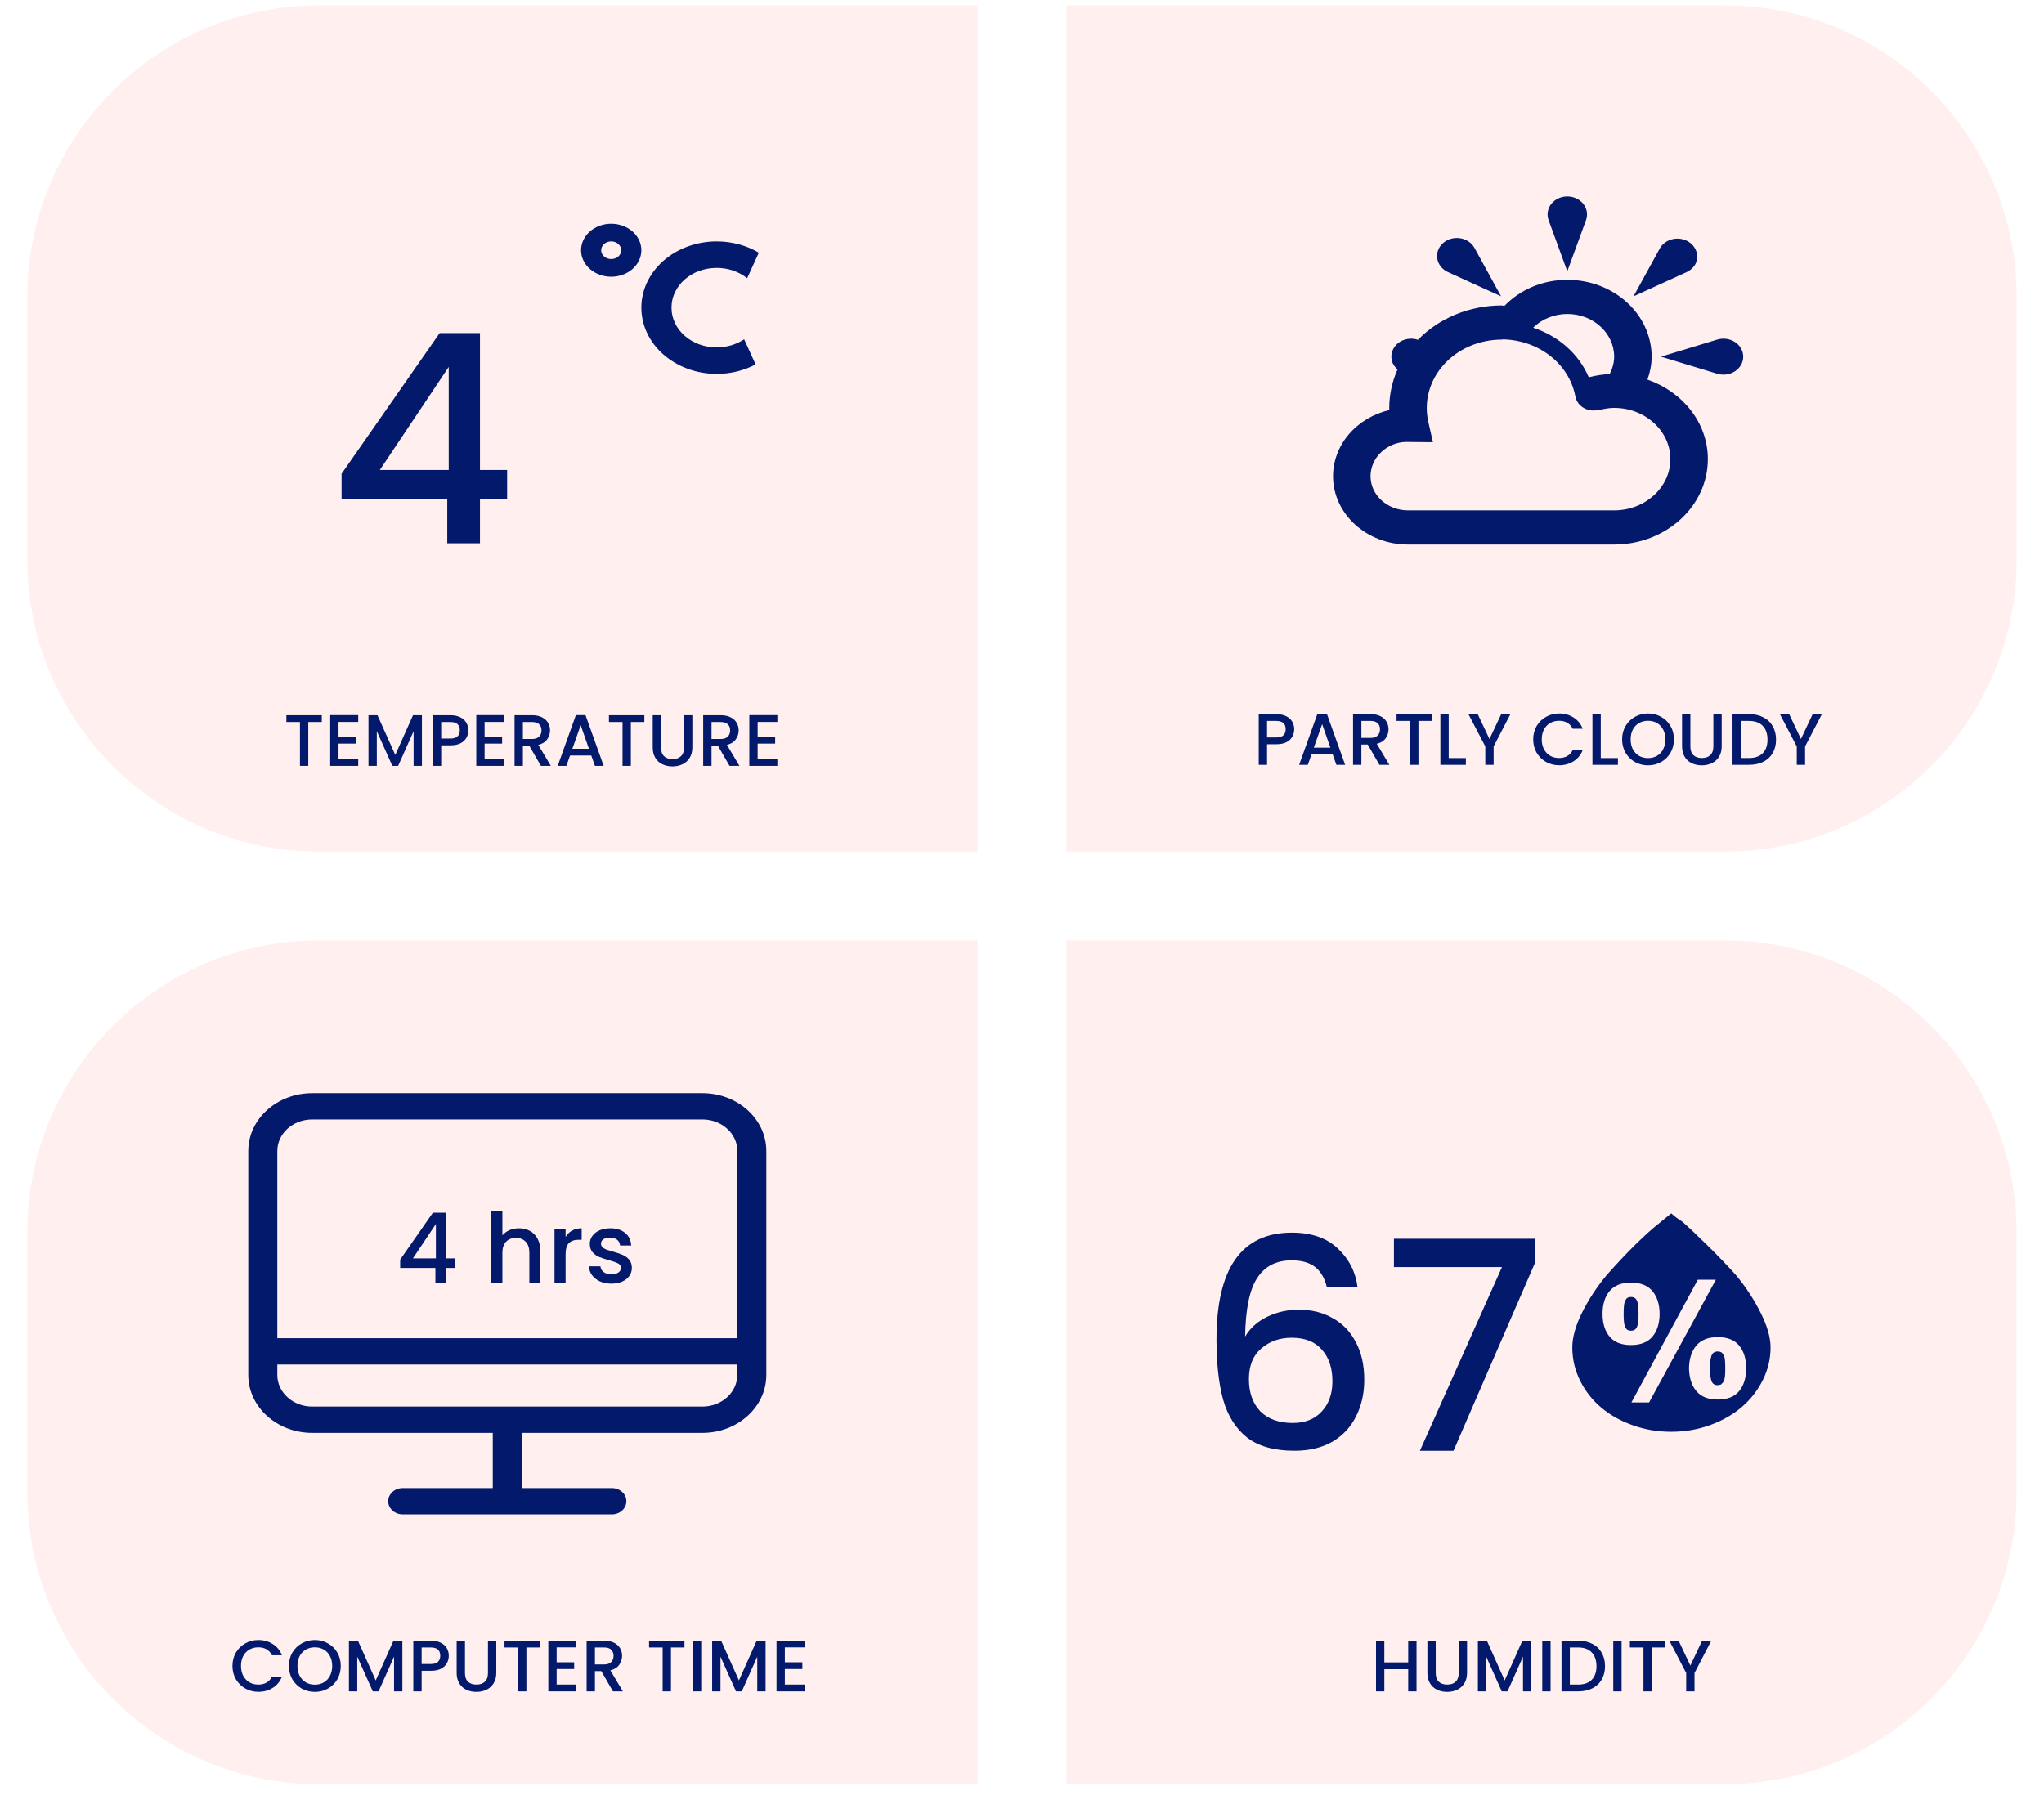 <svg width="168" height="148" viewBox="0 0 168 148" fill="none" xmlns="http://www.w3.org/2000/svg">
<path d="M87.652 0.439H141.753C155.007 0.439 165.753 11.184 165.753 24.439V46.011C165.753 59.266 155.007 70.011 141.753 70.011H87.652V0.439Z" fill="#FFE4E4" fill-opacity="0.6"/>
<path d="M2.248 24.439C2.248 11.184 12.993 0.439 26.247 0.439H80.348V70.011H26.247C12.993 70.011 2.248 59.266 2.248 46.011V24.439Z" fill="#FFE4E4" fill-opacity="0.6"/>
<path d="M58.908 19.845C60.188 19.845 61.385 20.187 62.368 20.775L61.41 22.873C60.727 22.324 59.834 22.021 58.908 22.024C56.843 22.024 55.192 23.476 55.192 25.291C55.192 27.106 56.843 28.558 58.908 28.558C59.758 28.558 60.535 28.311 61.162 27.89L62.104 29.96C61.139 30.47 60.034 30.739 58.908 30.737C57.265 30.737 55.69 30.163 54.528 29.142C53.367 28.12 52.714 26.735 52.714 25.291C52.714 23.847 53.367 22.462 54.528 21.44C55.69 20.419 57.265 19.845 58.908 19.845ZM50.237 18.393C50.894 18.393 51.524 18.623 51.989 19.031C52.453 19.44 52.714 19.994 52.714 20.571C52.714 21.149 52.453 21.703 51.989 22.112C51.524 22.52 50.894 22.75 50.237 22.75C49.58 22.75 48.95 22.52 48.485 22.112C48.02 21.703 47.759 21.149 47.759 20.571C47.759 19.994 48.02 19.44 48.485 19.031C48.95 18.623 49.58 18.393 50.237 18.393ZM50.237 19.845C50.018 19.845 49.808 19.922 49.653 20.058C49.498 20.194 49.411 20.379 49.411 20.571C49.411 20.764 49.498 20.949 49.653 21.085C49.808 21.221 50.018 21.297 50.237 21.297C50.456 21.297 50.666 21.221 50.821 21.085C50.975 20.949 51.062 20.764 51.062 20.571C51.062 20.379 50.975 20.194 50.821 20.058C50.666 19.922 50.456 19.845 50.237 19.845Z" fill="#02196C"/>
<path d="M26.448 58.794V59.352H25.338V62.964H24.654V59.352H23.538V58.794H26.448ZM27.824 59.346V60.57H29.264V61.128H27.824V62.406H29.444V62.964H27.14V58.788H29.444V59.346H27.824ZM34.679 58.794V62.964H33.995V60.108L32.723 62.964H32.249L30.971 60.108V62.964H30.287V58.794H31.025L32.489 62.064L33.947 58.794H34.679ZM38.494 60.036C38.494 60.248 38.444 60.448 38.344 60.636C38.244 60.824 38.084 60.978 37.864 61.098C37.644 61.214 37.362 61.272 37.018 61.272H36.262V62.964H35.578V58.794H37.018C37.338 58.794 37.608 58.85 37.828 58.962C38.052 59.07 38.218 59.218 38.326 59.406C38.438 59.594 38.494 59.804 38.494 60.036ZM37.018 60.714C37.278 60.714 37.472 60.656 37.6 60.54C37.728 60.42 37.792 60.252 37.792 60.036C37.792 59.58 37.534 59.352 37.018 59.352H36.262V60.714H37.018ZM39.83 59.346V60.57H41.27V61.128H39.83V62.406H41.45V62.964H39.146V58.788H41.45V59.346H39.83ZM44.459 62.964L43.499 61.296H42.977V62.964H42.293V58.794H43.733C44.053 58.794 44.323 58.85 44.543 58.962C44.767 59.074 44.933 59.224 45.041 59.412C45.153 59.6 45.209 59.81 45.209 60.042C45.209 60.314 45.129 60.562 44.969 60.786C44.813 61.006 44.571 61.156 44.243 61.236L45.275 62.964H44.459ZM42.977 60.75H43.733C43.989 60.75 44.181 60.686 44.309 60.558C44.441 60.43 44.507 60.258 44.507 60.042C44.507 59.826 44.443 59.658 44.315 59.538C44.187 59.414 43.993 59.352 43.733 59.352H42.977V60.75ZM48.598 62.112H46.852L46.552 62.964H45.838L47.332 58.788H48.124L49.618 62.964H48.898L48.598 62.112ZM48.406 61.554L47.728 59.616L47.044 61.554H48.406ZM52.961 58.794V59.352H51.851V62.964H51.167V59.352H50.051V58.794H52.961ZM54.332 58.794V61.452C54.332 61.768 54.414 62.006 54.578 62.166C54.746 62.326 54.978 62.406 55.274 62.406C55.574 62.406 55.806 62.326 55.97 62.166C56.138 62.006 56.222 61.768 56.222 61.452V58.794H56.906V61.44C56.906 61.78 56.832 62.068 56.684 62.304C56.536 62.54 56.338 62.716 56.09 62.832C55.842 62.948 55.568 63.006 55.268 63.006C54.968 63.006 54.694 62.948 54.446 62.832C54.202 62.716 54.008 62.54 53.864 62.304C53.72 62.068 53.648 61.78 53.648 61.44V58.794H54.332ZM59.963 62.964L59.003 61.296H58.481V62.964H57.797V58.794H59.237C59.557 58.794 59.827 58.85 60.047 58.962C60.271 59.074 60.437 59.224 60.545 59.412C60.657 59.6 60.713 59.81 60.713 60.042C60.713 60.314 60.633 60.562 60.473 60.786C60.317 61.006 60.075 61.156 59.747 61.236L60.779 62.964H59.963ZM58.481 60.75H59.237C59.493 60.75 59.685 60.686 59.813 60.558C59.945 60.43 60.011 60.258 60.011 60.042C60.011 59.826 59.947 59.658 59.819 59.538C59.691 59.414 59.497 59.352 59.237 59.352H58.481V60.75ZM62.272 59.346V60.57H63.712V61.128H62.272V62.406H63.892V62.964H61.588V58.788H63.892V59.346H62.272Z" fill="#02196C"/>
<path d="M87.652 77.305H141.743C154.997 77.305 165.743 88.05 165.743 101.305V122.68C165.743 135.935 154.997 146.68 141.743 146.68H87.652V77.305Z" fill="#FFE4E4" fill-opacity="0.6"/>
<path d="M129.231 110.767C129.231 109.94 129.495 108.991 130.025 107.92C130.554 106.849 131.235 105.812 132.067 104.809C133.786 102.872 135.274 101.411 136.532 100.426L137.357 99.748C137.632 99.995 137.935 100.22 138.265 100.426C138.719 100.819 139.41 101.472 140.338 102.384C141.266 103.296 142.06 104.125 142.72 104.87C143.504 105.821 144.167 106.837 144.71 107.92C145.253 109.002 145.525 109.951 145.525 110.767C145.525 111.706 145.312 112.602 144.886 113.456C144.459 114.309 143.884 115.047 143.158 115.669C142.433 116.291 141.565 116.786 140.554 117.152C139.544 117.519 138.478 117.702 137.357 117.702C136.257 117.702 135.207 117.525 134.207 117.17C133.206 116.815 132.342 116.331 131.613 115.718C130.884 115.105 130.305 114.368 129.875 113.509C129.446 112.649 129.231 111.735 129.231 110.767ZM131.716 108.012C131.716 108.793 131.909 109.415 132.294 109.878C132.679 110.342 133.263 110.573 134.047 110.573C134.837 110.573 135.427 110.343 135.815 109.883C136.204 109.422 136.402 108.799 136.408 108.012C136.402 107.226 136.204 106.601 135.815 106.138C135.427 105.674 134.837 105.442 134.047 105.442C133.263 105.442 132.679 105.674 132.294 106.138C131.909 106.601 131.716 107.226 131.716 108.012ZM133.449 108.012C133.449 107.871 133.45 107.763 133.454 107.687C133.457 107.61 133.464 107.508 133.474 107.379C133.485 107.25 133.502 107.148 133.526 107.075C133.55 107.002 133.583 106.925 133.624 106.846C133.665 106.767 133.722 106.71 133.794 106.675C133.866 106.639 133.951 106.622 134.047 106.622C134.198 106.622 134.318 106.66 134.408 106.736C134.497 106.812 134.561 106.933 134.599 107.097C134.636 107.261 134.659 107.402 134.666 107.519C134.672 107.637 134.676 107.801 134.676 108.012C134.676 108.224 134.672 108.386 134.666 108.501C134.659 108.615 134.636 108.755 134.599 108.919C134.561 109.083 134.497 109.203 134.408 109.28C134.318 109.356 134.198 109.394 134.047 109.394C133.951 109.394 133.866 109.376 133.794 109.341C133.722 109.306 133.665 109.249 133.624 109.17C133.583 109.09 133.55 109.014 133.526 108.941C133.502 108.867 133.485 108.766 133.474 108.637C133.464 108.508 133.457 108.407 133.454 108.334C133.45 108.26 133.449 108.153 133.449 108.012ZM134.088 115.291H135.542L141.029 105.205H139.544L134.088 115.291ZM138.822 112.483C138.835 113.269 139.037 113.894 139.425 114.358C139.813 114.821 140.4 115.053 141.183 115.053C141.974 115.053 142.56 114.823 142.942 114.362C143.323 113.902 143.517 113.275 143.524 112.483C143.517 111.697 143.323 111.074 142.942 110.613C142.56 110.152 141.974 109.922 141.183 109.922C140.4 109.922 139.813 110.152 139.425 110.613C139.037 111.074 138.835 111.697 138.822 112.483ZM140.554 112.483C140.554 112.272 140.558 112.109 140.565 111.995C140.571 111.88 140.594 111.741 140.632 111.577C140.669 111.412 140.733 111.292 140.822 111.216C140.912 111.14 141.032 111.101 141.183 111.101C141.286 111.101 141.374 111.119 141.446 111.154C141.518 111.189 141.577 111.248 141.622 111.33C141.666 111.412 141.702 111.487 141.73 111.555C141.757 111.622 141.775 111.723 141.781 111.858L141.797 112.162L141.802 112.483C141.802 112.636 141.8 112.746 141.797 112.813L141.781 113.117L141.73 113.421L141.622 113.645L141.446 113.821L141.183 113.874C141.032 113.874 140.912 113.836 140.822 113.759C140.733 113.683 140.669 113.563 140.632 113.399C140.594 113.234 140.571 113.093 140.565 112.976C140.558 112.859 140.554 112.694 140.554 112.483Z" fill="#02196C"/>
<path d="M106.374 59.947C106.374 60.159 106.324 60.359 106.224 60.547C106.124 60.735 105.964 60.889 105.744 61.009C105.524 61.125 105.242 61.183 104.898 61.183H104.142V62.875H103.458V58.705H104.898C105.218 58.705 105.488 58.761 105.708 58.873C105.932 58.981 106.098 59.129 106.206 59.317C106.318 59.505 106.374 59.715 106.374 59.947ZM104.898 60.625C105.158 60.625 105.352 60.567 105.48 60.451C105.608 60.331 105.672 60.163 105.672 59.947C105.672 59.491 105.414 59.263 104.898 59.263H104.142V60.625H104.898ZM109.54 62.023H107.794L107.494 62.875H106.78L108.274 58.699H109.066L110.56 62.875H109.84L109.54 62.023ZM109.348 61.465L108.67 59.527L107.986 61.465H109.348ZM113.376 62.875L112.416 61.207H111.894V62.875H111.21V58.705H112.65C112.97 58.705 113.24 58.761 113.46 58.873C113.684 58.985 113.85 59.135 113.958 59.323C114.07 59.511 114.126 59.721 114.126 59.953C114.126 60.225 114.046 60.473 113.886 60.697C113.73 60.917 113.488 61.067 113.16 61.147L114.192 62.875H113.376ZM111.894 60.661H112.65C112.906 60.661 113.098 60.597 113.226 60.469C113.358 60.341 113.424 60.169 113.424 59.953C113.424 59.737 113.36 59.569 113.232 59.449C113.104 59.325 112.91 59.263 112.65 59.263H111.894V60.661ZM117.695 58.705V59.263H116.585V62.875H115.901V59.263H114.785V58.705H117.695ZM119.072 62.323H120.482V62.875H118.388V58.705H119.072V62.323ZM124.144 58.705L122.764 61.363V62.875H122.08V61.363L120.694 58.705H121.456L122.422 60.751L123.388 58.705H124.144ZM126.017 60.781C126.017 60.373 126.111 60.007 126.299 59.683C126.491 59.359 126.749 59.107 127.073 58.927C127.401 58.743 127.759 58.651 128.147 58.651C128.591 58.651 128.985 58.761 129.329 58.981C129.677 59.197 129.929 59.505 130.085 59.905H129.263C129.155 59.685 129.005 59.521 128.813 59.413C128.621 59.305 128.399 59.251 128.147 59.251C127.871 59.251 127.625 59.313 127.409 59.437C127.193 59.561 127.023 59.739 126.899 59.971C126.779 60.203 126.719 60.473 126.719 60.781C126.719 61.089 126.779 61.359 126.899 61.591C127.023 61.823 127.193 62.003 127.409 62.131C127.625 62.255 127.871 62.317 128.147 62.317C128.399 62.317 128.621 62.263 128.813 62.155C129.005 62.047 129.155 61.883 129.263 61.663H130.085C129.929 62.063 129.677 62.371 129.329 62.587C128.985 62.803 128.591 62.911 128.147 62.911C127.755 62.911 127.397 62.821 127.073 62.641C126.749 62.457 126.491 62.203 126.299 61.879C126.111 61.555 126.017 61.189 126.017 60.781ZM131.57 62.323H132.98V62.875H130.886V58.705H131.57V62.323ZM135.454 62.917C135.066 62.917 134.708 62.827 134.38 62.647C134.056 62.463 133.798 62.209 133.606 61.885C133.418 61.557 133.324 61.189 133.324 60.781C133.324 60.373 133.418 60.007 133.606 59.683C133.798 59.359 134.056 59.107 134.38 58.927C134.708 58.743 135.066 58.651 135.454 58.651C135.846 58.651 136.204 58.743 136.528 58.927C136.856 59.107 137.114 59.359 137.302 59.683C137.49 60.007 137.584 60.373 137.584 60.781C137.584 61.189 137.49 61.557 137.302 61.885C137.114 62.209 136.856 62.463 136.528 62.647C136.204 62.827 135.846 62.917 135.454 62.917ZM135.454 62.323C135.73 62.323 135.976 62.261 136.192 62.137C136.408 62.009 136.576 61.829 136.696 61.597C136.82 61.361 136.882 61.089 136.882 60.781C136.882 60.473 136.82 60.203 136.696 59.971C136.576 59.739 136.408 59.561 136.192 59.437C135.976 59.313 135.73 59.251 135.454 59.251C135.178 59.251 134.932 59.313 134.716 59.437C134.5 59.561 134.33 59.739 134.206 59.971C134.086 60.203 134.026 60.473 134.026 60.781C134.026 61.089 134.086 61.361 134.206 61.597C134.33 61.829 134.5 62.009 134.716 62.137C134.932 62.261 135.178 62.323 135.454 62.323ZM138.935 58.705V61.363C138.935 61.679 139.017 61.917 139.181 62.077C139.349 62.237 139.581 62.317 139.877 62.317C140.177 62.317 140.409 62.237 140.573 62.077C140.741 61.917 140.825 61.679 140.825 61.363V58.705H141.509V61.351C141.509 61.691 141.435 61.979 141.287 62.215C141.139 62.451 140.941 62.627 140.693 62.743C140.445 62.859 140.171 62.917 139.871 62.917C139.571 62.917 139.297 62.859 139.049 62.743C138.805 62.627 138.611 62.451 138.467 62.215C138.323 61.979 138.251 61.691 138.251 61.351V58.705H138.935ZM143.761 58.705C144.205 58.705 144.593 58.791 144.925 58.963C145.261 59.131 145.519 59.375 145.699 59.695C145.883 60.011 145.975 60.381 145.975 60.805C145.975 61.229 145.883 61.597 145.699 61.909C145.519 62.221 145.261 62.461 144.925 62.629C144.593 62.793 144.205 62.875 143.761 62.875H142.399V58.705H143.761ZM143.761 62.317C144.249 62.317 144.623 62.185 144.883 61.921C145.143 61.657 145.273 61.285 145.273 60.805C145.273 60.321 145.143 59.943 144.883 59.671C144.623 59.399 144.249 59.263 143.761 59.263H143.083V62.317H143.761ZM149.743 58.705L148.363 61.363V62.875H147.679V61.363L146.293 58.705H147.055L148.021 60.751L148.987 58.705H149.743Z" fill="#02196C"/>
<path d="M116.427 134.876V139.046H115.743V137.222H113.781V139.046H113.097V134.876H113.781V136.664H115.743V134.876H116.427ZM118.005 134.876V137.534C118.005 137.85 118.087 138.088 118.251 138.248C118.419 138.408 118.651 138.488 118.947 138.488C119.247 138.488 119.479 138.408 119.643 138.248C119.811 138.088 119.895 137.85 119.895 137.534V134.876H120.579V137.522C120.579 137.862 120.505 138.15 120.357 138.386C120.209 138.622 120.011 138.798 119.763 138.914C119.515 139.03 119.241 139.088 118.941 139.088C118.641 139.088 118.367 139.03 118.119 138.914C117.875 138.798 117.681 138.622 117.537 138.386C117.393 138.15 117.321 137.862 117.321 137.522V134.876H118.005ZM125.862 134.876V139.046H125.178V136.19L123.906 139.046H123.432L122.154 136.19V139.046H121.47V134.876H122.208L123.672 138.146L125.13 134.876H125.862ZM127.445 134.876V139.046H126.761V134.876H127.445ZM129.705 134.876C130.149 134.876 130.537 134.962 130.869 135.134C131.205 135.302 131.463 135.546 131.643 135.866C131.827 136.182 131.919 136.552 131.919 136.976C131.919 137.4 131.827 137.768 131.643 138.08C131.463 138.392 131.205 138.632 130.869 138.8C130.537 138.964 130.149 139.046 129.705 139.046H128.343V134.876H129.705ZM129.705 138.488C130.193 138.488 130.567 138.356 130.827 138.092C131.087 137.828 131.217 137.456 131.217 136.976C131.217 136.492 131.087 136.114 130.827 135.842C130.567 135.57 130.193 135.434 129.705 135.434H129.027V138.488H129.705ZM133.281 134.876V139.046H132.597V134.876H133.281ZM136.873 134.876V135.434H135.763V139.046H135.079V135.434H133.963V134.876H136.873ZM140.655 134.876L139.275 137.534V139.046H138.591V137.534L137.205 134.876H137.967L138.933 136.922L139.899 134.876H140.655Z" fill="#02196C"/>
<path d="M2.248 101.305C2.248 88.05 12.993 77.305 26.247 77.305H80.338V146.68H26.247C12.993 146.68 2.248 135.935 2.248 122.68V101.305Z" fill="#FFE4E4" fill-opacity="0.6"/>
<g clip-path="url(#clip0)">
<g clip-path="url(#clip1)">
<path d="M57.733 89.866H25.657C22.766 89.866 20.406 91.995 20.406 94.62V113.037C20.406 115.655 22.758 117.792 25.657 117.792H40.502V122.33H33.102C32.439 122.33 31.908 122.81 31.908 123.41C31.908 124.011 32.439 124.491 33.102 124.491H50.289C50.952 124.491 51.483 124.011 51.483 123.41C51.483 122.81 50.952 122.33 50.289 122.33H42.889V117.792H57.733C60.625 117.792 62.985 115.663 62.985 113.037V94.62C62.985 91.995 60.633 89.866 57.733 89.866ZM25.657 92.027H57.742C59.316 92.027 60.607 93.188 60.607 94.62V110.012H22.793V94.62C22.793 93.188 24.075 92.027 25.657 92.027ZM57.733 115.631H25.657C24.084 115.631 22.793 114.47 22.793 113.037V112.173H60.598V113.037C60.598 114.462 59.316 115.631 57.733 115.631Z" fill="#02196C"/>
</g>
</g>
<path d="M19.106 136.952C19.106 136.544 19.2 136.178 19.388 135.854C19.58 135.53 19.838 135.278 20.162 135.098C20.49 134.914 20.848 134.822 21.236 134.822C21.68 134.822 22.074 134.932 22.418 135.152C22.766 135.368 23.018 135.676 23.174 136.076H22.352C22.244 135.856 22.094 135.692 21.902 135.584C21.71 135.476 21.488 135.422 21.236 135.422C20.96 135.422 20.714 135.484 20.498 135.608C20.282 135.732 20.112 135.91 19.988 136.142C19.868 136.374 19.808 136.644 19.808 136.952C19.808 137.26 19.868 137.53 19.988 137.762C20.112 137.994 20.282 138.174 20.498 138.302C20.714 138.426 20.96 138.488 21.236 138.488C21.488 138.488 21.71 138.434 21.902 138.326C22.094 138.218 22.244 138.054 22.352 137.834H23.174C23.018 138.234 22.766 138.542 22.418 138.758C22.074 138.974 21.68 139.082 21.236 139.082C20.844 139.082 20.486 138.992 20.162 138.812C19.838 138.628 19.58 138.374 19.388 138.05C19.2 137.726 19.106 137.36 19.106 136.952ZM25.877 139.088C25.489 139.088 25.131 138.998 24.803 138.818C24.479 138.634 24.221 138.38 24.029 138.056C23.841 137.728 23.747 137.36 23.747 136.952C23.747 136.544 23.841 136.178 24.029 135.854C24.221 135.53 24.479 135.278 24.803 135.098C25.131 134.914 25.489 134.822 25.877 134.822C26.269 134.822 26.627 134.914 26.951 135.098C27.279 135.278 27.537 135.53 27.725 135.854C27.913 136.178 28.007 136.544 28.007 136.952C28.007 137.36 27.913 137.728 27.725 138.056C27.537 138.38 27.279 138.634 26.951 138.818C26.627 138.998 26.269 139.088 25.877 139.088ZM25.877 138.494C26.153 138.494 26.399 138.432 26.615 138.308C26.831 138.18 26.999 138 27.119 137.768C27.243 137.532 27.305 137.26 27.305 136.952C27.305 136.644 27.243 136.374 27.119 136.142C26.999 135.91 26.831 135.732 26.615 135.608C26.399 135.484 26.153 135.422 25.877 135.422C25.601 135.422 25.355 135.484 25.139 135.608C24.923 135.732 24.753 135.91 24.629 136.142C24.509 136.374 24.449 136.644 24.449 136.952C24.449 137.26 24.509 137.532 24.629 137.768C24.753 138 24.923 138.18 25.139 138.308C25.355 138.432 25.601 138.494 25.877 138.494ZM33.072 134.876V139.046H32.388V136.19L31.116 139.046H30.642L29.364 136.19V139.046H28.68V134.876H29.418L30.882 138.146L32.34 134.876H33.072ZM36.887 136.118C36.887 136.33 36.837 136.53 36.737 136.718C36.637 136.906 36.477 137.06 36.257 137.18C36.037 137.296 35.755 137.354 35.411 137.354H34.655V139.046H33.971V134.876H35.411C35.731 134.876 36.001 134.932 36.221 135.044C36.445 135.152 36.611 135.3 36.719 135.488C36.831 135.676 36.887 135.886 36.887 136.118ZM35.411 136.796C35.671 136.796 35.865 136.738 35.993 136.622C36.121 136.502 36.185 136.334 36.185 136.118C36.185 135.662 35.927 135.434 35.411 135.434H34.655V136.796H35.411ZM38.217 134.876V137.534C38.217 137.85 38.299 138.088 38.463 138.248C38.631 138.408 38.863 138.488 39.159 138.488C39.459 138.488 39.691 138.408 39.855 138.248C40.023 138.088 40.107 137.85 40.107 137.534V134.876H40.791V137.522C40.791 137.862 40.717 138.15 40.569 138.386C40.421 138.622 40.223 138.798 39.975 138.914C39.727 139.03 39.453 139.088 39.153 139.088C38.853 139.088 38.579 139.03 38.331 138.914C38.087 138.798 37.893 138.622 37.749 138.386C37.605 138.15 37.533 137.862 37.533 137.522V134.876H38.217ZM44.376 134.876V135.434H43.266V139.046H42.582V135.434H41.466V134.876H44.376ZM45.752 135.428V136.652H47.192V137.21H45.752V138.488H47.372V139.046H45.068V134.87H47.372V135.428H45.752ZM50.381 139.046L49.421 137.378H48.899V139.046H48.215V134.876H49.655C49.975 134.876 50.245 134.932 50.465 135.044C50.689 135.156 50.855 135.306 50.963 135.494C51.075 135.682 51.131 135.892 51.131 136.124C51.131 136.396 51.051 136.644 50.891 136.868C50.735 137.088 50.493 137.238 50.165 137.318L51.197 139.046H50.381ZM48.899 136.832H49.655C49.911 136.832 50.103 136.768 50.231 136.64C50.363 136.512 50.429 136.34 50.429 136.124C50.429 135.908 50.365 135.74 50.237 135.62C50.109 135.496 49.915 135.434 49.655 135.434H48.899V136.832ZM56.258 134.876V135.434H55.148V139.046H54.464V135.434H53.348V134.876H56.258ZM57.635 134.876V139.046H56.951V134.876H57.635ZM62.925 134.876V139.046H62.241V136.19L60.969 139.046H60.495L59.217 136.19V139.046H58.533V134.876H59.271L60.735 138.146L62.193 134.876H62.925ZM64.508 135.428V136.652H65.948V137.21H64.508V138.488H66.128V139.046H63.824V134.87H66.128V135.428H64.508Z" fill="#02196C"/>
<path d="M28.074 41.012V38.948L36.138 27.38H39.45V38.636H41.682V41.012H39.45V44.66H36.762V41.012H28.074ZM36.882 30.164L31.218 38.636H36.882V30.164Z" fill="#02196C"/>
<path d="M32.891 104.238V103.55L35.579 99.694H36.683V103.446H37.427V104.238H36.683V105.454H35.787V104.238H32.891ZM35.827 100.622L33.939 103.446H35.827V100.622ZM42.661 100.974C42.997 100.974 43.295 101.046 43.557 101.19C43.823 101.334 44.031 101.548 44.181 101.83C44.335 102.113 44.413 102.454 44.413 102.854V105.454H43.509V102.99C43.509 102.596 43.41 102.294 43.213 102.086C43.015 101.873 42.746 101.766 42.405 101.766C42.063 101.766 41.791 101.873 41.589 102.086C41.391 102.294 41.293 102.596 41.293 102.99V105.454H40.381V99.534H41.293V101.558C41.447 101.372 41.642 101.228 41.877 101.126C42.117 101.025 42.378 100.974 42.661 100.974ZM46.488 101.686C46.621 101.462 46.797 101.289 47.016 101.166C47.24 101.038 47.504 100.974 47.808 100.974V101.918H47.576C47.219 101.918 46.947 102.009 46.76 102.19C46.579 102.372 46.488 102.686 46.488 103.134V105.454H45.576V101.046H46.488V101.686ZM50.246 105.526C49.9 105.526 49.588 105.465 49.31 105.342C49.038 105.214 48.822 105.044 48.662 104.83C48.502 104.612 48.417 104.369 48.406 104.102H49.35C49.366 104.289 49.454 104.446 49.614 104.574C49.78 104.697 49.985 104.758 50.23 104.758C50.486 104.758 50.684 104.71 50.822 104.614C50.966 104.513 51.038 104.385 51.038 104.23C51.038 104.065 50.958 103.942 50.798 103.862C50.644 103.782 50.396 103.694 50.054 103.598C49.724 103.508 49.454 103.42 49.246 103.334C49.038 103.249 48.857 103.118 48.702 102.942C48.553 102.766 48.478 102.534 48.478 102.246C48.478 102.012 48.548 101.798 48.686 101.606C48.825 101.409 49.022 101.254 49.278 101.142C49.54 101.03 49.838 100.974 50.174 100.974C50.676 100.974 51.078 101.102 51.382 101.358C51.692 101.609 51.857 101.953 51.878 102.39H50.966C50.95 102.193 50.87 102.036 50.726 101.918C50.582 101.801 50.388 101.742 50.142 101.742C49.902 101.742 49.718 101.788 49.59 101.878C49.462 101.969 49.398 102.089 49.398 102.238C49.398 102.356 49.441 102.454 49.526 102.534C49.612 102.614 49.716 102.678 49.838 102.726C49.961 102.769 50.142 102.825 50.382 102.894C50.702 102.98 50.964 103.068 51.166 103.158C51.374 103.244 51.553 103.372 51.702 103.542C51.852 103.713 51.929 103.94 51.934 104.222C51.934 104.473 51.865 104.697 51.726 104.894C51.588 105.092 51.39 105.246 51.134 105.358C50.884 105.47 50.588 105.526 50.246 105.526Z" fill="#02196C"/>
<path d="M130.359 18.09L128.819 22.302L127.279 18.09C127.198 17.868 127.177 17.632 127.216 17.401C127.255 17.17 127.354 16.95 127.505 16.761C127.655 16.571 127.852 16.417 128.081 16.311C128.309 16.204 128.562 16.149 128.819 16.149C129.075 16.149 129.328 16.204 129.557 16.311C129.785 16.417 129.983 16.571 130.133 16.761C130.283 16.95 130.382 17.17 130.422 17.401C130.461 17.632 130.44 17.868 130.359 18.09ZM138.621 22.372L134.264 24.358L136.443 20.387C136.645 20.05 136.982 19.798 137.384 19.683C137.785 19.569 138.22 19.601 138.596 19.772C138.972 19.944 139.261 20.241 139.401 20.603C139.542 20.965 139.523 21.362 139.348 21.711C139.191 21.997 138.936 22.229 138.621 22.372ZM141.141 30.725L136.52 29.321L141.141 27.917C141.385 27.843 141.645 27.823 141.899 27.858C142.154 27.894 142.395 27.984 142.604 28.121C142.812 28.258 142.982 28.438 143.099 28.647C143.217 28.855 143.278 29.087 143.278 29.321C143.278 29.555 143.217 29.787 143.099 29.995C142.982 30.204 142.812 30.384 142.604 30.521C142.395 30.658 142.154 30.748 141.899 30.784C141.645 30.819 141.385 30.799 141.141 30.725ZM121.194 20.387L123.374 24.358L119.016 22.372C118.785 22.267 118.585 22.114 118.432 21.925C118.279 21.736 118.177 21.517 118.135 21.285C118.093 21.053 118.113 20.815 118.192 20.591C118.271 20.368 118.407 20.164 118.59 19.998C118.772 19.832 118.995 19.707 119.241 19.635C119.486 19.563 119.747 19.546 120.002 19.584C120.256 19.622 120.497 19.714 120.704 19.854C120.912 19.994 121.08 20.176 121.194 20.387ZM135.405 31.205C135.619 30.61 135.75 29.982 135.75 29.321C135.75 25.838 132.64 23.004 128.819 23.004C126.755 23.004 124.911 23.837 123.648 25.149L123.428 25.109C122.127 25.11 120.841 25.362 119.654 25.849C118.468 26.335 117.408 27.046 116.544 27.933C116.257 27.836 115.946 27.815 115.647 27.873C115.348 27.93 115.072 28.064 114.853 28.258C114.633 28.452 114.478 28.698 114.405 28.969C114.332 29.24 114.345 29.524 114.442 29.788C114.53 30.023 114.685 30.208 114.868 30.366C114.419 31.371 114.187 32.447 114.186 33.532L114.189 33.709C112.867 34.022 111.695 34.725 110.859 35.709C110.022 36.693 109.567 37.903 109.565 39.148C109.565 42.245 112.33 44.763 115.726 44.763H132.67C136.916 44.763 140.371 41.614 140.371 37.744C140.371 34.755 138.301 32.214 135.405 31.205ZM128.819 25.811C130.943 25.811 132.67 27.385 132.67 29.321C132.67 29.835 132.522 30.312 132.303 30.752C131.758 30.781 131.194 30.855 130.581 31.015C130.185 30.077 129.572 29.227 128.783 28.523C127.995 27.819 127.049 27.278 126.011 26.937C126.368 26.583 126.802 26.3 127.286 26.107C127.769 25.913 128.291 25.812 128.819 25.811ZM132.67 41.956H115.726C114.026 41.956 112.646 40.696 112.646 39.148C112.646 37.599 114.026 36.34 115.585 36.332L117.775 36.354L117.393 34.667C117.21 33.85 117.228 33.007 117.446 32.198C117.664 31.389 118.077 30.634 118.654 29.988C119.232 29.342 119.96 28.821 120.785 28.463C121.611 28.105 122.514 27.918 123.428 27.917L123.534 27.898C124.949 27.928 126.31 28.401 127.389 29.237C128.467 30.072 129.198 31.22 129.46 32.488L129.518 32.749C129.609 33.037 129.801 33.291 130.064 33.471C130.326 33.651 130.646 33.749 130.975 33.749L131.42 33.716C131.901 33.59 132.297 33.532 132.67 33.532C135.217 33.532 137.29 35.422 137.29 37.744C137.29 40.066 135.217 41.956 132.67 41.956Z" fill="#02196C"/>
<path d="M109.059 105.82C108.883 105.084 108.563 104.532 108.099 104.164C107.635 103.796 106.987 103.612 106.155 103.612C104.891 103.612 103.947 104.1 103.323 105.076C102.699 106.036 102.371 107.636 102.339 109.876C102.755 109.172 103.363 108.628 104.163 108.244C104.963 107.86 105.827 107.668 106.755 107.668C107.811 107.668 108.739 107.9 109.539 108.364C110.355 108.812 110.987 109.468 111.435 110.332C111.899 111.196 112.131 112.228 112.131 113.428C112.131 114.548 111.907 115.548 111.459 116.428C111.027 117.308 110.379 118.004 109.515 118.516C108.651 119.012 107.611 119.26 106.395 119.26C104.747 119.26 103.451 118.9 102.507 118.18C101.579 117.444 100.923 116.412 100.539 115.084C100.171 113.756 99.987 112.1 99.987 110.116C99.987 104.26 102.051 101.332 106.179 101.332C107.779 101.332 109.035 101.764 109.947 102.628C110.875 103.492 111.419 104.556 111.579 105.82H109.059ZM106.155 109.972C105.179 109.972 104.347 110.268 103.659 110.86C102.987 111.436 102.651 112.276 102.651 113.38C102.651 114.484 102.963 115.364 103.587 116.02C104.227 116.66 105.115 116.98 106.251 116.98C107.259 116.98 108.051 116.668 108.627 116.044C109.219 115.42 109.515 114.588 109.515 113.548C109.515 112.46 109.227 111.596 108.651 110.956C108.091 110.3 107.259 109.972 106.155 109.972ZM126.138 103.876L119.466 119.26H116.706L123.45 104.164H114.57V101.836H126.138V103.876Z" fill="#02196C"/>
<defs>
<clipPath id="clip0">
<rect x="15.732" y="81.794" width="51.13" height="44.886" fill="white"/>
</clipPath>
<clipPath id="clip1">
<rect x="20.406" y="87.905" width="42.579" height="38.547" fill="white"/>
</clipPath>
</defs>
</svg>
